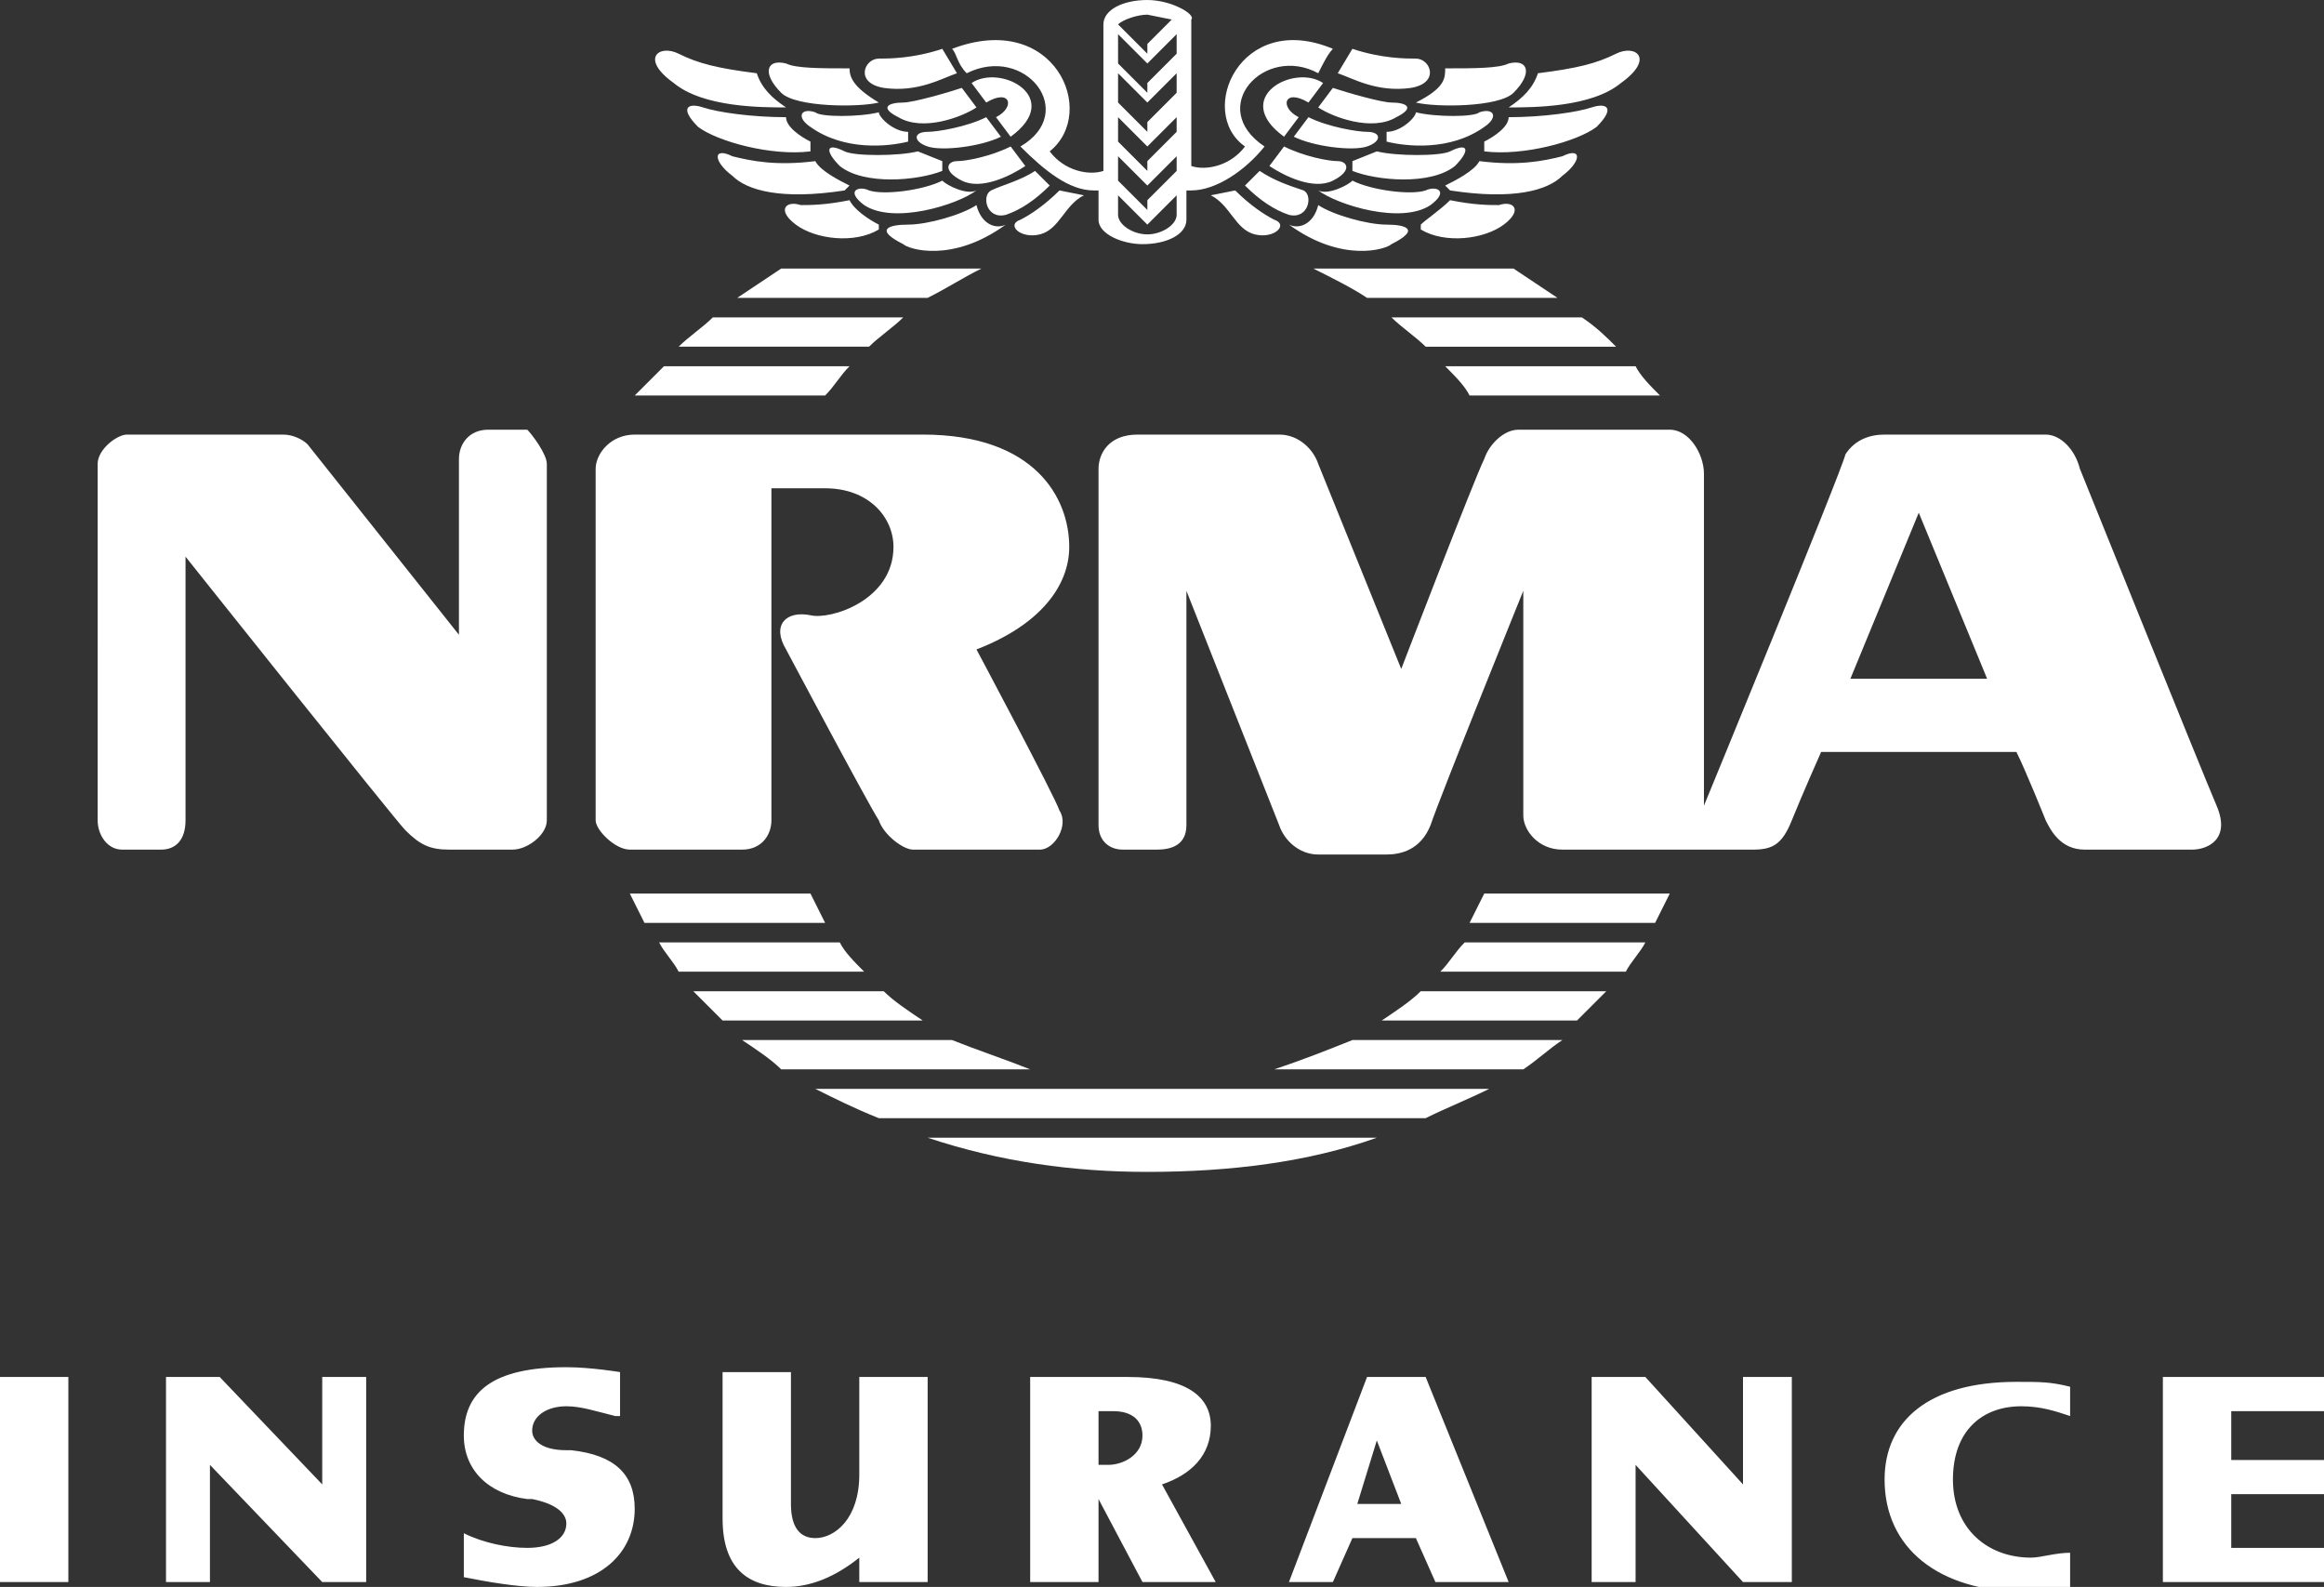 <svg xmlns="http://www.w3.org/2000/svg" width="47.6" height="32.5"><rect width="100%" height="100%" fill="#333333" stroke="none"/><path fill="#FFF" d="M0 28.2h1.4v4.2H0zm6.6 0v2.2l-2.1-2.2H3.4v4.2h.9V30l2.3 2.4h.9v-4.2m5.1.8c-.4-.1-.7-.2-1-.2-.4 0-.7.2-.7.5 0 .2.2.4.7.4h.1c.9.1 1.3.5 1.3 1.2 0 .9-.7 1.6-2 1.6-.4 0-1-.1-1.5-.2v-.9c.4.2.9.3 1.3.3.5 0 .8-.2.8-.5 0-.2-.2-.4-.7-.5h-.1c-.8-.1-1.3-.6-1.3-1.3 0-.9.6-1.4 2.1-1.4.5 0 1.1.1 1.1.1v.9zm3.6 1.8c0 .5.2.7.5.7.4 0 .9-.4.9-1.3v-2H19v4.2h-1.4v-.5c-.5.4-1 .6-1.5.6-.8 0-1.3-.4-1.3-1.4v-3h1.4v2.7zm4.9-2.6v4.2h1.4v-1.7l.9 1.7h1.5l-1.1-2c.6-.2 1-.6 1-1.2s-.5-1-1.7-1h-2zm1.4 1.8v-1.1h.3c.4 0 .6.2.6.5 0 .4-.4.6-.7.6h-.2zm5.5-1.8l-1.6 4.2h.9l.4-.9H29l.4.9h1.5l-1.7-4.2H28zm-.2 2.6l.4-1.3.5 1.3h-.9zm5.9-2.6l2 2.2v-2.2h1v4.2h-1L33.5 30v2.4h-.9v-4.2m9.8.8c-.3-.1-.6-.2-1-.2-.8 0-1.4.5-1.4 1.5s.7 1.6 1.6 1.6c.2 0 .5-.1.8-.1v.7c-.2 0-.6.1-.9.1-1.8 0-2.9-.9-2.9-2.3 0-1.2.9-2 2.7-2 .5 0 .7 0 1.1.1v.6zm5.2-.8v.7h-1.9v1h1.9v.7h-1.9v1.1h1.9v.7h-3.3v-4.2M19 23.3c1.5.5 3 .7 4.5.7 1.7 0 3.3-.2 4.7-.7H19zm10.2-.4c.4-.2.9-.4 1.3-.6H16.7c.4.2.8.4 1.3.6h11.2zm4.7-4l.3-.6h-3.8l-.3.6h3.8zm-4.4 1c.2-.2.3-.4.5-.6h3.7c-.1.2-.3.4-.4.6h-3.8zm-1.2 1c.3-.2.6-.4.8-.6h3.8l-.6.6h-4zm-2.2 1c.6-.2 1.1-.4 1.6-.6H32c-.3.2-.5.4-.8.6h-5.1zm-5 0c-.5-.2-1.1-.4-1.6-.6h-4.3c.3.2.6.4.8.6h5.1zm-2.2-1c-.3-.2-.6-.4-.8-.6h-3.9l.6.6h4.1zm-1.2-1c-.2-.2-.4-.4-.5-.6h-3.7c.1.2.3.4.4.6h3.8zm-.8-1l-.3-.6h-3.7l.3.6h3.7zM13.6 7.5l-.6.6h3.9c.2-.2.3-.4.5-.6h-3.8zm4.2-.4c.2-.2.5-.4.7-.6h-3.9c-.2.2-.5.4-.7.6h3.9zm1.2-1c.4-.2.7-.4 1.1-.6H16l-.9.6H19zm10.6 1.4c.2.2.4.4.5.6H34c-.2-.2-.4-.4-.5-.6h-3.9zm3.5-.4c-.2-.2-.4-.4-.7-.6h-3.9c.2.2.5.4.7.6h3.9zm-1.2-1l-.9-.6h-4.1c.4.2.8.4 1.1.6h3.9zm-12-4.4c.6-.4 1.9.3.8 1.1l-.3-.4c.4-.2.3-.6-.2-.3l-.3-.4zm-.6-.7c-.6.2-1.1.2-1.3.2-.3 0-.5.5.1.6.7.1 1.2-.2 1.5-.3l-.3-.5zm.4.8c-.3.1-1 .3-1.2.3-.3 0-.5.1-.1.3.5.3 1.3 0 1.6-.2l-.3-.4zm.5.6c-.4.2-1 .3-1.2.3-.3 0-.3.2 0 .3.3.1 1.1 0 1.5-.2l-.3-.4zm.5.6c-.4.2-.9.3-1.1.3-.2 0-.3.2.1.4s1-.1 1.3-.3l-.3-.4zm.5.5c-.3.2-.7.3-.9.4-.2.1-.1.6.3.5.3-.1.6-.3.9-.6l-.3-.3zm.5.4c-.3.3-.6.5-.8.6-.3.1 0 .4.4.3.4-.1.5-.6.9-.8l-.5-.1zM18 2.3c-.4.1-1.2.1-1.3 0-.3-.1-.4.1-.1.3.7.5 1.6.4 2 .3v-.2c-.3 0-.6-.3-.6-.4"/><path fill="#FFF" d="M18.8 3.1c-.4.1-1.3.1-1.5 0-.4-.2-.4 0-.1.3.5.4 1.6.3 2.1.1v-.2l-.5-.2zm.5.6c-.4.2-1.2.3-1.5.2-.2-.1-.5 0-.1.3.6.4 1.9 0 2.3-.3-.2.1-.6-.1-.7-.2m.7.5c-.3.2-1 .4-1.4.4-.4 0-.7.1-.1.4.1.1 1 .4 2.1-.4-.2.1-.5 0-.6-.4m-2.6-2.8c-.6 0-1.1 0-1.3-.1-.4-.1-.5.2-.1.6.3.3 1.6.3 2 .2-.5-.3-.6-.5-.6-.7m-1.9.1c-.8-.1-1.2-.2-1.6-.4-.4-.2-.8.1-.1.6.6.5 1.8.5 2.3.5-.3-.2-.5-.4-.6-.7m.6.9c-.7 0-1.4-.1-1.7-.2-.3-.1-.5 0-.1.4.4.3 1.5.6 2.3.5v-.2c-.2-.1-.5-.3-.5-.5m.6.9c-.8.1-1.3 0-1.7-.1-.4-.2-.4.1 0 .4.3.3 1 .5 2.3.3l.1-.1c-.2-.1-.6-.3-.7-.5m.7.8c-.5.1-.8.1-1 .1-.3-.1-.5.1-.1.4.4.3 1.2.4 1.7.1v-.1c-.2-.1-.5-.3-.6-.5m9.7-2.4c-.6-.4-1.9.3-.8 1.1l.3-.4c-.4-.2-.3-.6.2-.3l.3-.4zm.6-.7c.6.2 1.1.2 1.3.2.3 0 .5.5-.1.6-.7.1-1.2-.2-1.5-.3l.3-.5zm-.4.8c.3.1 1 .3 1.2.3.3 0 .5.1.1.3-.5.3-1.3 0-1.6-.2l.3-.4zm-.5.6c.4.2 1 .3 1.2.3.3 0 .3.2 0 .3-.3.1-1.1 0-1.5-.2l.3-.4zm-.5.6c.4.2.9.3 1.1.3.2 0 .3.2-.1.4s-1-.1-1.3-.3l.3-.4zm-.5.5c.3.2.6.3.9.4.2.1.1.6-.3.5-.3-.1-.6-.3-.9-.6l.3-.3zm-.5.4c.3.3.6.5.8.6.3.1 0 .4-.4.3-.4-.1-.5-.6-.9-.8l.5-.1zM29 2.3c.4.1 1.2.1 1.3 0 .3-.1.4.1.1.3-.7.5-1.6.4-2 .3v-.2c.3 0 .6-.3.6-.4"/><path fill="#FFF" d="M28.2 3.1c.4.1 1.3.1 1.5 0 .4-.2.4 0 .1.3-.5.4-1.6.3-2.1.1v-.2l.5-.2zm-.5.6c.4.2 1.2.3 1.5.2.2-.1.5 0 .1.3-.6.4-1.9 0-2.3-.3.2.1.6-.1.7-.2m-.7.5c.3.2 1 .4 1.4.4.4 0 .7.1.1.4-.1.1-1 .4-2.1-.4.2.1.5 0 .6-.4m2.6-2.8c.6 0 1.1 0 1.3-.1.4-.1.5.2.1.6-.3.3-1.6.3-2 .2.6-.3.6-.5.6-.7m1.9.1c.8-.1 1.2-.2 1.6-.4.4-.2.8.1.1.6-.6.5-1.8.5-2.3.5.3-.2.5-.4.6-.7m-.6.9c.7 0 1.4-.1 1.7-.2.3-.1.5 0 .1.4-.4.3-1.5.6-2.3.5v-.2c.2-.1.5-.3.5-.5m-.6.9c.8.1 1.3 0 1.7-.1.4-.2.4.1 0 .4-.3.3-1 .5-2.3.3l-.1-.1c.2-.1.6-.3.7-.5m-.6.8c.5.1.8.1 1 .1.3-.1.5.1.1.4-.4.3-1.2.4-1.7.1v-.1c.1-.1.4-.3.6-.5M11.2 9.5v7.3c0 .3-.4.6-.7.6H9.2c-.4 0-.6-.1-.9-.4-.2-.2-4.5-5.6-4.5-5.6v5.4c0 .4-.2.6-.5.6h-.8c-.3 0-.5-.3-.5-.6V9.5c0-.3.4-.6.6-.6h3.2c.2 0 .4.1.5.2L9.4 13V9.4c0-.3.2-.6.6-.6h.8c.1.1.4.5.4.7m26.7 4.4h2.8l-1.4-3.4-1.4 3.4zm-11.7-5c.4 0 .7.3.8.6l1.7 4.2s1.5-3.9 1.7-4.3c.1-.3.4-.6.7-.6h3.1c.4 0 .7.5.7.9v6.8s2.8-6.8 2.9-7.2c.2-.3.5-.4.8-.4h3.3c.3 0 .6.3.7.7 0 0 2.5 6.2 2.8 6.9.3.7-.2.9-.5.9h-2.2c-.5 0-.7-.4-.8-.6 0 0-.4-1-.6-1.4h-4s-.4.9-.6 1.4c-.2.5-.4.6-.8.6H32c-.5 0-.8-.4-.8-.7v-4.6s-1.7 4.2-1.9 4.8c-.2.5-.6.6-.9.6H27c-.4 0-.7-.3-.8-.6l-1.9-4.8v4.8c0 .4-.3.5-.6.5H23c-.3 0-.5-.2-.5-.5V9.6c0-.3.2-.7.8-.7h2.9zM16.9 10h-1.1v6.8c0 .3-.2.6-.6.6h-2.3c-.3 0-.7-.4-.7-.6V9.6c0-.3.3-.7.8-.7h5.9c2.3 0 3 1.3 3 2.3 0 .8-.6 1.6-1.9 2.1 0 0 1.6 3 1.7 3.3.2.3-.1.8-.4.8h-2.6c-.2 0-.6-.3-.7-.6-.2-.3-1.9-3.5-1.9-3.5-.3-.5 0-.8.5-.7.4.1 1.7-.3 1.7-1.4 0-.6-.5-1.2-1.4-1.2m7.2-8.9l-.6.6v.2l-.6-.6V.7l.6.6.6-.6v.4zm0 .8l-.6.6v.2l-.6-.6v-.6l.6.6.6-.6v.4zm0 .8l-.6.6v.2l-.6-.6v-.5l.6.6.6-.6v.3zm0 .8l-.6.6v.2l-.6-.6v-.5l.6.6.6-.6v.3zm0 .9c0 .2-.3.4-.6.4s-.6-.2-.6-.4V4l.6.6.6-.6v.4zM23.5.3l.5.1-.5.5v.2l-.6-.6c.1-.1.4-.2.6-.2m2 2.7c-.3.4-.8.5-1.1.4v-3c.1-.1-.4-.4-.9-.4s-.9.2-.9.5v3c-.3.1-.8 0-1.1-.4 1-.8.1-2.9-2-2.1.1.1.1.3.3.5 1.2-.6 2.3.8 1.1 1.5.5.5 1 .9 1.5.9h.1v.6c0 .3.5.5.9.5.5 0 .9-.2.9-.5v-.6h.1c.5 0 1.1-.4 1.5-.9-1.2-.8 0-2.1 1.1-1.5.1-.2.2-.4.3-.5-1.9-.8-2.8 1.3-1.8 2"/></svg>